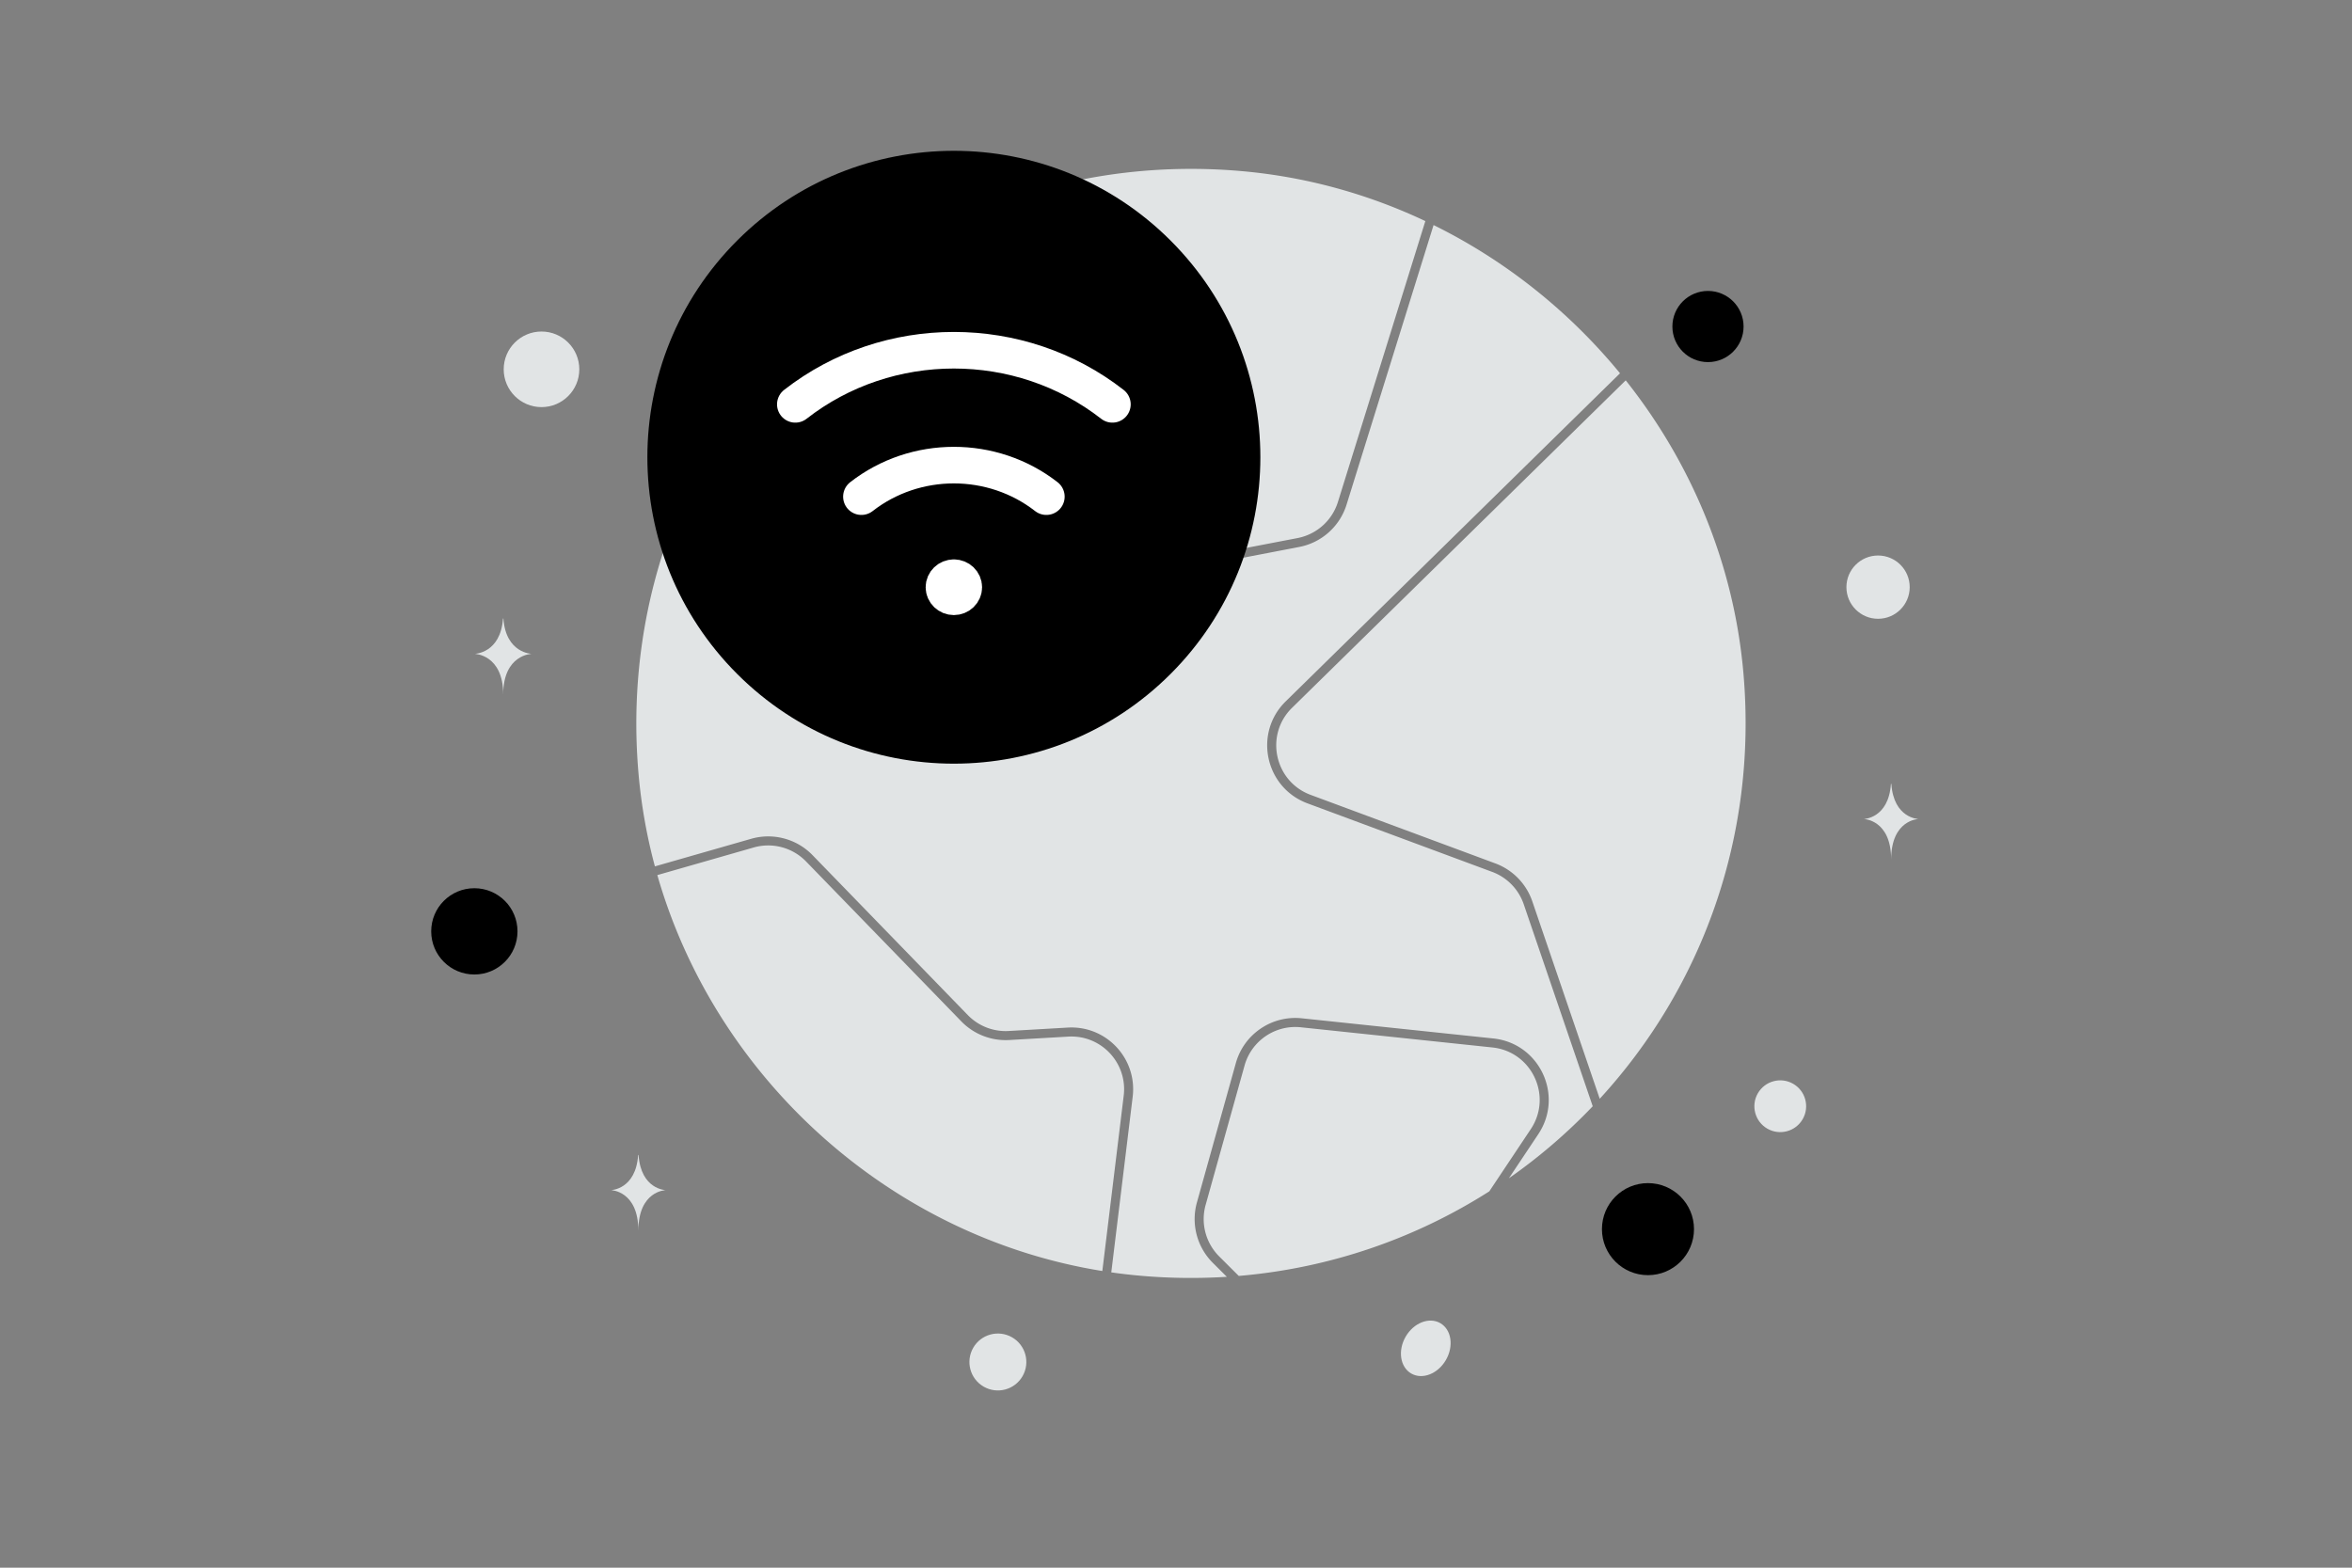 <svg width="900" height="600" viewBox="0 0 900 600" fill="none" xmlns="http://www.w3.org/2000/svg"><rect x="0" y="0" width="900" height="600" fill="#808080" stroke="none"/><path fill="transparent" d="M0 0h900v600H0z"/><circle cx="630.601" cy="470.427" r="17.613" transform="rotate(180 630.601 470.427)" fill="#000"/><circle cx="653.565" cy="124.969" r="13.62" transform="rotate(180 653.565 124.969)" fill="#000"/><circle cx="350.48" cy="303.205" r="14.499" transform="rotate(180 350.48 303.205)" fill="#000"/><circle r="16.512" transform="matrix(-1 0 0 1 181.512 356.457)" fill="#000"/><circle r="9.907" transform="scale(1 -1) rotate(60 707.276 378.261)" fill="#E1E4E5"/><circle r="10.891" transform="scale(1 -1) rotate(60 642.358 70.047)" fill="#E1E4E5"/><circle r="12.109" transform="matrix(-1 0 0 1 718.646 224.719)" fill="#E1E4E5"/><circle r="10.873" transform="scale(1 -1) rotate(-75 27.593 -544.25)" fill="#E1E4E5"/><circle r="14.465" transform="matrix(-1 0 0 1 207.208 141.35)" fill="#E1E4E5"/><ellipse rx="11.127" ry="8.902" transform="scale(1 -1) rotate(60 719.699 214.462)" fill="#E1E4E5"/><path d="M192.471 236.744h.158c.939 13.299 10.829 13.504 10.829 13.504s-10.906.213-10.906 15.58c0-15.367-10.906-15.58-10.906-15.58s9.886-.205 10.825-13.504zm51.723 205.292h.152c.901 13.259 10.397 13.464 10.397 13.464s-10.471.212-10.471 15.533c0-15.321-10.471-15.533-10.471-15.533s9.492-.205 10.393-13.464zm479.384-142.04h.152c.901 13.26 10.397 13.464 10.397 13.464s-10.471.212-10.471 15.534c0-15.322-10.471-15.534-10.471-15.534s9.492-.204 10.393-13.464z" fill="#E1E4E5"/><path fill-rule="evenodd" clip-rule="evenodd" d="M257.906 199.661c-11.468 29.468-16.555 62.162-13.578 96.397a205.331 205.331 0 0 0 6.273 35.529l36.842-10.557a23.643 23.643 0 0 1 23.475 6.26l59.42 61.212a20.178 20.178 0 0 0 15.645 6.09l22.611-1.308c14.718-.852 26.616 11.827 24.833 26.461l-8.193 67.229c3.742.536 7.513.97 11.311 1.301a219.498 219.498 0 0 0 32.91.4l-5.371-5.354a23.643 23.643 0 0 1-6.079-23.101l14.894-53.337c3.103-11.112 13.773-18.361 25.246-17.152l73.297 7.721c17.677 1.862 27.053 21.834 17.193 36.624l-11.254 16.882a212.556 212.556 0 0 0 32.08-27.56l-26.396-77.304a20.179 20.179 0 0 0-12.075-12.397l-70.672-26.229c-16.241-6.028-20.698-26.9-8.335-39.035l127.923-125.567c-19.394-23.641-43.75-43.125-71.343-56.728l-33.299 107.006a23.642 23.642 0 0 1-18.113 16.192l-94.415 18.137a20.176 20.176 0 0 0-13.671 9.732l-14.234 24.67c-7.359 12.754-24.46 15.751-35.716 6.259l-81.209-68.473zM421.81 486.454l8.181-67.128c1.522-12.491-8.634-23.313-21.197-22.586l-22.611 1.308a23.64 23.64 0 0 1-18.329-7.135l-59.42-61.212a20.18 20.18 0 0 0-20.038-5.343l-36.868 10.564c22.338 77.872 89.238 138.522 170.282 151.532zM667.13 257.69c5.477 63.005-16.349 120.78-54.989 162.844l-25.8-75.559a23.642 23.642 0 0 0-14.147-14.524l-70.672-26.229c-13.863-5.145-17.667-22.96-7.114-33.319l127.682-125.33c25.07 31.58 41.401 70.27 45.04 112.117zm-407.872-61.417 82.088 69.215c9.609 8.101 24.205 5.543 30.486-5.343l14.234-24.67a23.642 23.642 0 0 1 16.017-11.402l94.415-18.137a20.18 20.18 0 0 0 15.461-13.821l33.452-107.499c-21.827-10.315-45.603-16.973-70.498-19.143-97.073-8.44-181.753 47.954-215.655 130.8zm214.761 292.063c35.116-2.98 67.755-14.455 95.863-32.371l15.873-23.809c8.416-12.624.413-29.672-14.676-31.261l-73.297-7.722c-9.793-1.031-18.901 5.157-21.549 14.641l-14.894 53.337a20.18 20.18 0 0 0 5.189 19.718l7.491 7.467z" fill="#E1E4E5"/><path fill-rule="evenodd" clip-rule="evenodd" d="M444.196 95.804c43.739 43.739 43.739 114.653 0 158.392-43.739 43.739-114.653 43.739-158.392 0-43.739-43.739-43.739-114.653 0-158.392 43.739-43.739 114.653-43.739 158.392 0z" fill="#000"/><path d="M444.196 95.804c43.739 43.739 43.739 114.653 0 158.392-43.739 43.739-114.653 43.739-158.392 0-43.739-43.739-43.739-114.653 0-158.392 43.739-43.739 114.653-43.739 158.392 0" stroke="#000" stroke-width="10.562" stroke-linecap="round" stroke-linejoin="round"/><path d="M365 221.095c2.091 0 3.796 1.642 3.796 3.658s-1.705 3.659-3.796 3.659c-2.09 0-3.795-1.643-3.795-3.659s1.705-3.658 3.795-3.658m60.667-66.339c-35.38-27.615-85.954-27.615-121.334 0m25.288 35.326c20.633-16.09 50.126-16.09 70.771 0" stroke="#fff" stroke-width="14" stroke-linecap="round" stroke-linejoin="round"/></svg>